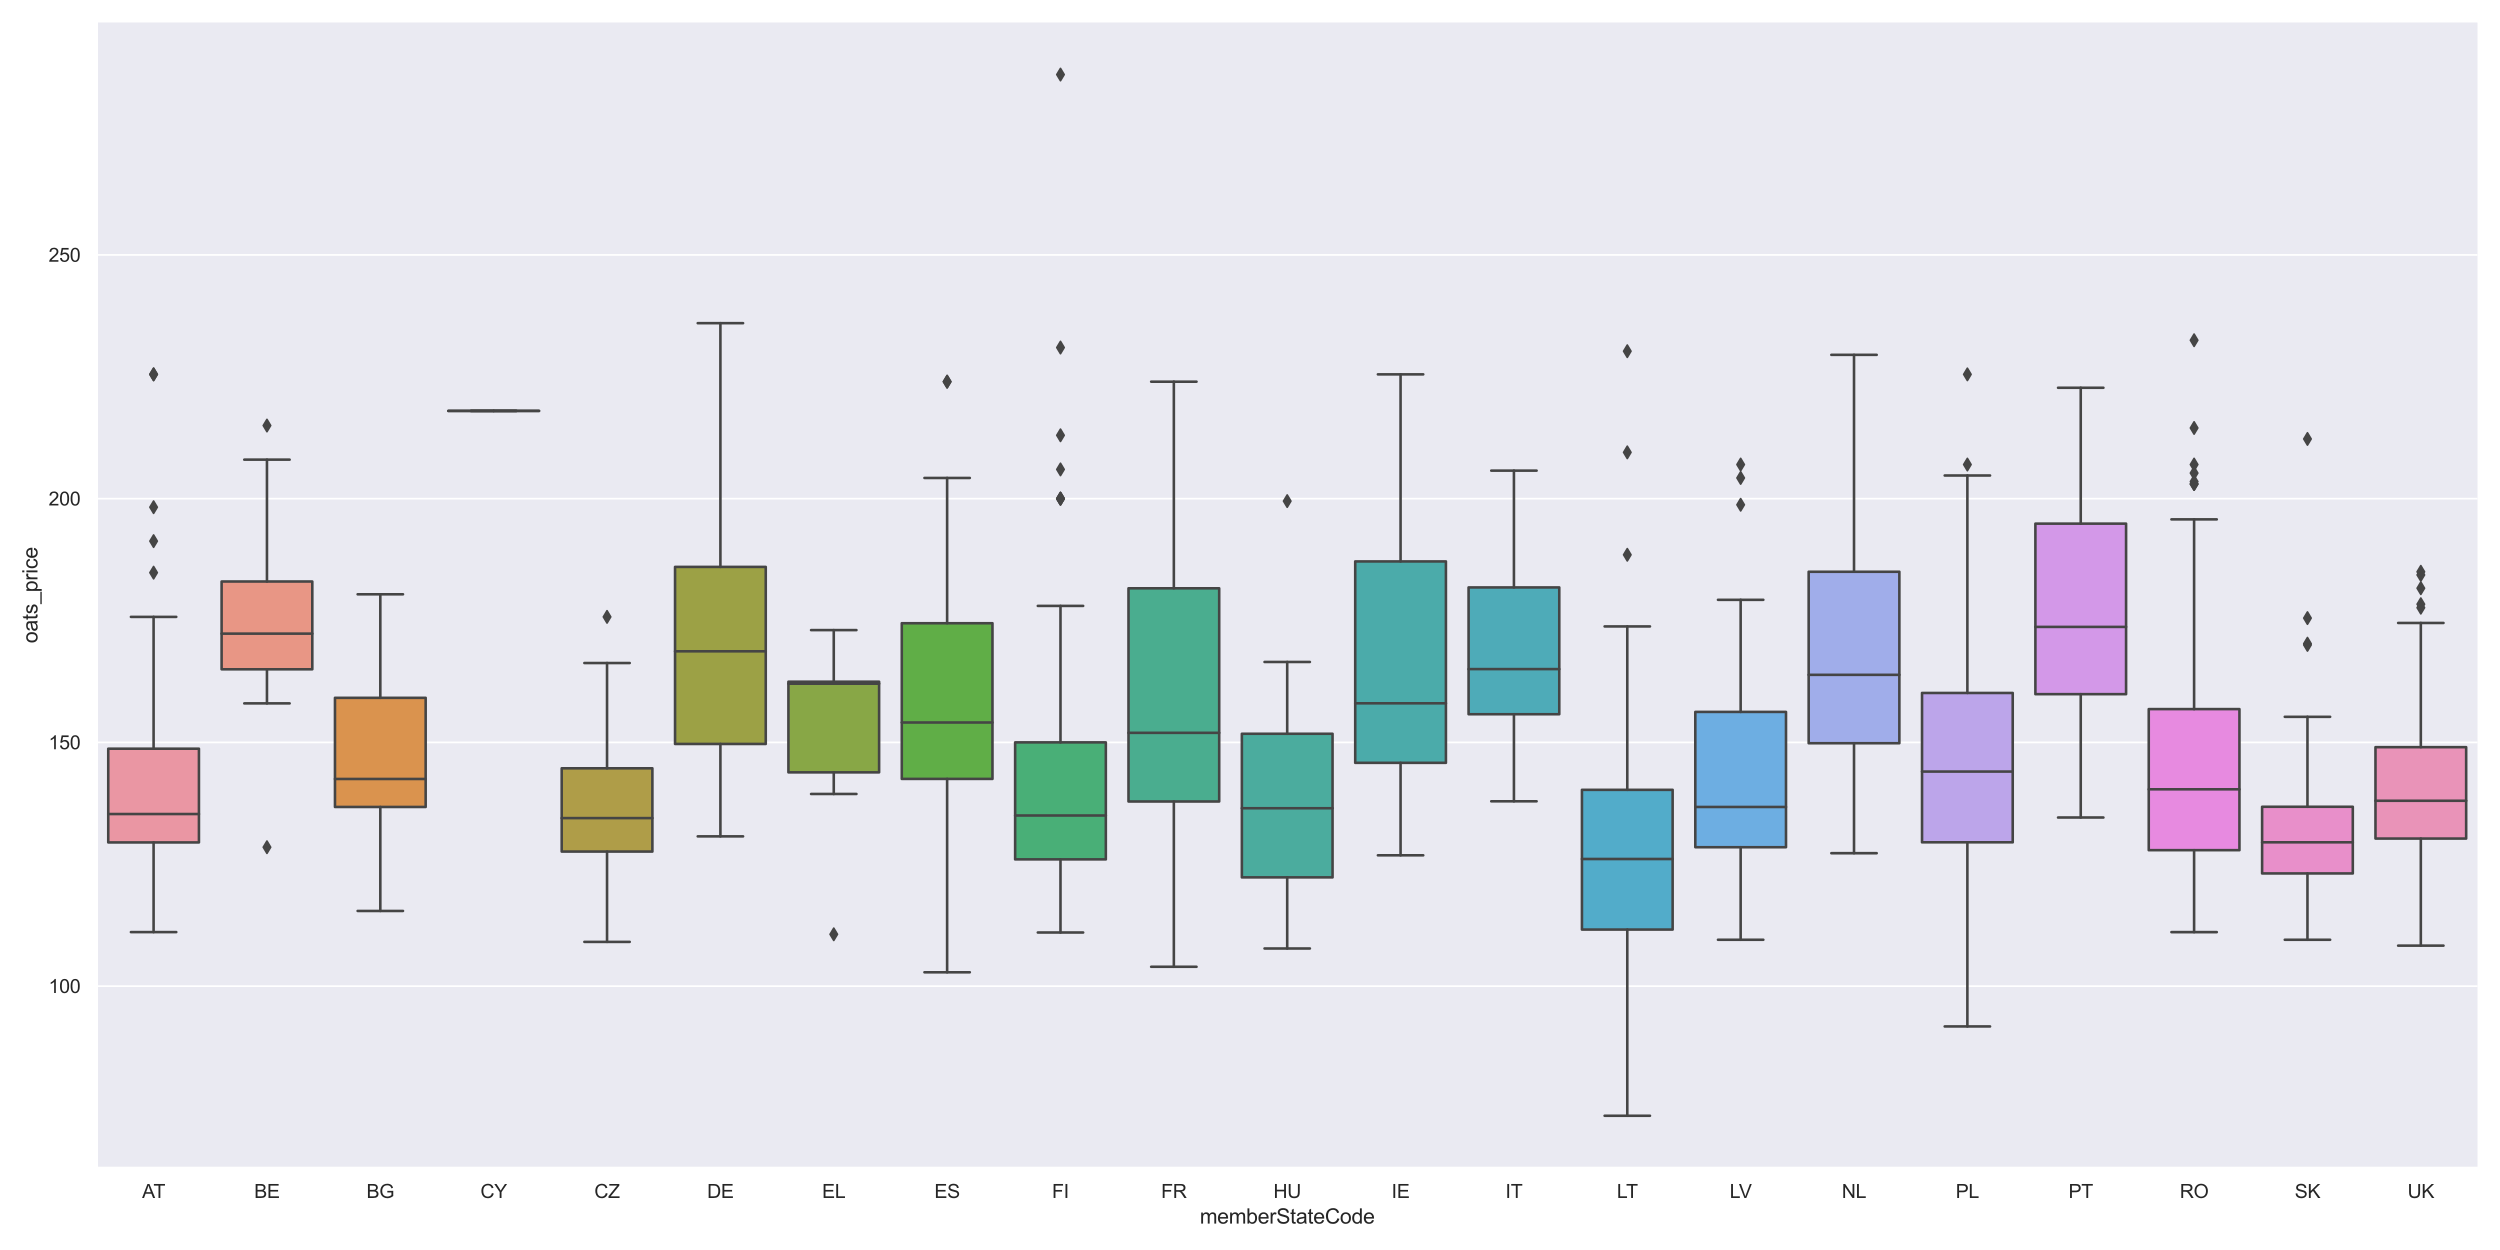 <?xml version="1.0" encoding="utf-8" standalone="no"?>
<!DOCTYPE svg PUBLIC "-//W3C//DTD SVG 1.1//EN"
  "http://www.w3.org/Graphics/SVG/1.1/DTD/svg11.dtd">
<svg xmlns:xlink="http://www.w3.org/1999/xlink" width="1440pt" height="720pt" viewBox="0 0 1440 720" xmlns="http://www.w3.org/2000/svg" version="1.1">
 <defs>
  <style type="text/css">*{stroke-linejoin: round; stroke-linecap: butt}</style>
 </defs>
 <g id="figure_1">
  <g id="patch_1">
   <path d="M 0 720 
L 1440 720 
L 1440 0 
L 0 0 
z
" style="fill: #ffffff"/>
  </g>
  <g id="axes_1">
   <g id="patch_2">
    <path d="M 55.822 672.66 
L 1427.04 672.66 
L 1427.04 12.96 
L 55.822 12.96 
z
" style="fill: #eaeaf2"/>
   </g>
   <g id="matplotlib.axis_1">
    <g id="xtick_1">
     <g id="text_1">
      <!-- AT -->
      <g style="fill: #262626" transform="translate(81.848 690.034) scale(0.11 -0.11)">
       <defs>
        <path id="ArialMT-41" d="M -9 0 
L 1750 4581 
L 2403 4581 
L 4278 0 
L 3588 0 
L 3053 1388 
L 1138 1388 
L 634 0 
L -9 0 
z
M 1313 1881 
L 2866 1881 
L 2388 3150 
Q 2169 3728 2063 4100 
Q 1975 3659 1816 3225 
L 1313 1881 
z
" transform="scale(0.016)"/>
        <path id="ArialMT-54" d="M 1659 0 
L 1659 4041 
L 150 4041 
L 150 4581 
L 3781 4581 
L 3781 4041 
L 2266 4041 
L 2266 0 
L 1659 0 
z
" transform="scale(0.016)"/>
       </defs>
       <use xlink:href="#ArialMT-41"/>
       <use xlink:href="#ArialMT-54" x="59.324"/>
      </g>
     </g>
    </g>
    <g id="xtick_2">
     <g id="text_2">
      <!-- BE -->
      <g style="fill: #262626" transform="translate(146.429 690.034) scale(0.11 -0.11)">
       <defs>
        <path id="ArialMT-42" d="M 469 0 
L 469 4581 
L 2188 4581 
Q 2713 4581 3030 4442 
Q 3347 4303 3526 4014 
Q 3706 3725 3706 3409 
Q 3706 3116 3547 2856 
Q 3388 2597 3066 2438 
Q 3481 2316 3704 2022 
Q 3928 1728 3928 1328 
Q 3928 1006 3792 729 
Q 3656 453 3456 303 
Q 3256 153 2954 76 
Q 2653 0 2216 0 
L 469 0 
z
M 1075 2656 
L 2066 2656 
Q 2469 2656 2644 2709 
Q 2875 2778 2992 2937 
Q 3109 3097 3109 3338 
Q 3109 3566 3000 3739 
Q 2891 3913 2687 3977 
Q 2484 4041 1991 4041 
L 1075 4041 
L 1075 2656 
z
M 1075 541 
L 2216 541 
Q 2509 541 2628 563 
Q 2838 600 2978 687 
Q 3119 775 3209 942 
Q 3300 1109 3300 1328 
Q 3300 1584 3169 1773 
Q 3038 1963 2805 2039 
Q 2572 2116 2134 2116 
L 1075 2116 
L 1075 541 
z
" transform="scale(0.016)"/>
        <path id="ArialMT-45" d="M 506 0 
L 506 4581 
L 3819 4581 
L 3819 4041 
L 1113 4041 
L 1113 2638 
L 3647 2638 
L 3647 2100 
L 1113 2100 
L 1113 541 
L 3925 541 
L 3925 0 
L 506 0 
z
" transform="scale(0.016)"/>
       </defs>
       <use xlink:href="#ArialMT-42"/>
       <use xlink:href="#ArialMT-45" x="66.699"/>
      </g>
     </g>
    </g>
    <g id="xtick_3">
     <g id="text_3">
      <!-- BG -->
      <g style="fill: #262626" transform="translate(211.116 690.034) scale(0.11 -0.11)">
       <defs>
        <path id="ArialMT-47" d="M 2638 1797 
L 2638 2334 
L 4578 2338 
L 4578 638 
Q 4131 281 3656 101 
Q 3181 -78 2681 -78 
Q 2006 -78 1454 211 
Q 903 500 622 1047 
Q 341 1594 341 2269 
Q 341 2938 620 3517 
Q 900 4097 1425 4378 
Q 1950 4659 2634 4659 
Q 3131 4659 3532 4498 
Q 3934 4338 4162 4050 
Q 4391 3763 4509 3300 
L 3963 3150 
Q 3859 3500 3706 3700 
Q 3553 3900 3268 4020 
Q 2984 4141 2638 4141 
Q 2222 4141 1919 4014 
Q 1616 3888 1430 3681 
Q 1244 3475 1141 3228 
Q 966 2803 966 2306 
Q 966 1694 1177 1281 
Q 1388 869 1791 669 
Q 2194 469 2647 469 
Q 3041 469 3416 620 
Q 3791 772 3984 944 
L 3984 1797 
L 2638 1797 
z
" transform="scale(0.016)"/>
       </defs>
       <use xlink:href="#ArialMT-42"/>
       <use xlink:href="#ArialMT-47" x="66.699"/>
      </g>
     </g>
    </g>
    <g id="xtick_4">
     <g id="text_4">
      <!-- CY -->
      <g style="fill: #262626" transform="translate(276.718 690.034) scale(0.11 -0.11)">
       <defs>
        <path id="ArialMT-43" d="M 3763 1606 
L 4369 1453 
Q 4178 706 3683 314 
Q 3188 -78 2472 -78 
Q 1731 -78 1267 223 
Q 803 525 561 1097 
Q 319 1669 319 2325 
Q 319 3041 592 3573 
Q 866 4106 1370 4382 
Q 1875 4659 2481 4659 
Q 3169 4659 3637 4309 
Q 4106 3959 4291 3325 
L 3694 3184 
Q 3534 3684 3231 3912 
Q 2928 4141 2469 4141 
Q 1941 4141 1586 3887 
Q 1231 3634 1087 3207 
Q 944 2781 944 2328 
Q 944 1744 1114 1308 
Q 1284 872 1643 656 
Q 2003 441 2422 441 
Q 2931 441 3284 734 
Q 3638 1028 3763 1606 
z
" transform="scale(0.016)"/>
        <path id="ArialMT-59" d="M 1784 0 
L 1784 1941 
L 19 4581 
L 756 4581 
L 1659 3200 
Q 1909 2813 2125 2425 
Q 2331 2784 2625 3234 
L 3513 4581 
L 4219 4581 
L 2391 1941 
L 2391 0 
L 1784 0 
z
" transform="scale(0.016)"/>
       </defs>
       <use xlink:href="#ArialMT-43"/>
       <use xlink:href="#ArialMT-59" x="72.217"/>
      </g>
     </g>
    </g>
    <g id="xtick_5">
     <g id="text_5">
      <!-- CZ -->
      <g style="fill: #262626" transform="translate(342.323 690.034) scale(0.11 -0.11)">
       <defs>
        <path id="ArialMT-5a" d="M 128 0 
L 128 563 
L 2475 3497 
Q 2725 3809 2950 4041 
L 394 4041 
L 394 4581 
L 3675 4581 
L 3675 4041 
L 1103 863 
L 825 541 
L 3750 541 
L 3750 0 
L 128 0 
z
" transform="scale(0.016)"/>
       </defs>
       <use xlink:href="#ArialMT-43"/>
       <use xlink:href="#ArialMT-5a" x="72.217"/>
      </g>
     </g>
    </g>
    <g id="xtick_6">
     <g id="text_6">
      <!-- DE -->
      <g style="fill: #262626" transform="translate(407.31 690.034) scale(0.11 -0.11)">
       <defs>
        <path id="ArialMT-44" d="M 494 0 
L 494 4581 
L 2072 4581 
Q 2606 4581 2888 4516 
Q 3281 4425 3559 4188 
Q 3922 3881 4101 3404 
Q 4281 2928 4281 2316 
Q 4281 1794 4159 1391 
Q 4038 988 3847 723 
Q 3656 459 3429 307 
Q 3203 156 2883 78 
Q 2563 0 2147 0 
L 494 0 
z
M 1100 541 
L 2078 541 
Q 2531 541 2789 625 
Q 3047 709 3200 863 
Q 3416 1078 3536 1442 
Q 3656 1806 3656 2325 
Q 3656 3044 3420 3430 
Q 3184 3816 2847 3947 
Q 2603 4041 2063 4041 
L 1100 4041 
L 1100 541 
z
" transform="scale(0.016)"/>
       </defs>
       <use xlink:href="#ArialMT-44"/>
       <use xlink:href="#ArialMT-45" x="72.217"/>
      </g>
     </g>
    </g>
    <g id="xtick_7">
     <g id="text_7">
      <!-- EL -->
      <g style="fill: #262626" transform="translate(473.52 690.034) scale(0.11 -0.11)">
       <defs>
        <path id="ArialMT-4c" d="M 469 0 
L 469 4581 
L 1075 4581 
L 1075 541 
L 3331 541 
L 3331 0 
L 469 0 
z
" transform="scale(0.016)"/>
       </defs>
       <use xlink:href="#ArialMT-45"/>
       <use xlink:href="#ArialMT-4c" x="66.699"/>
      </g>
     </g>
    </g>
    <g id="xtick_8">
     <g id="text_8">
      <!-- ES -->
      <g style="fill: #262626" transform="translate(538.206 690.034) scale(0.11 -0.11)">
       <defs>
        <path id="ArialMT-53" d="M 288 1472 
L 859 1522 
Q 900 1178 1048 958 
Q 1197 738 1509 602 
Q 1822 466 2213 466 
Q 2559 466 2825 569 
Q 3091 672 3220 851 
Q 3350 1031 3350 1244 
Q 3350 1459 3225 1620 
Q 3100 1781 2813 1891 
Q 2628 1963 1997 2114 
Q 1366 2266 1113 2400 
Q 784 2572 623 2826 
Q 463 3081 463 3397 
Q 463 3744 659 4045 
Q 856 4347 1234 4503 
Q 1613 4659 2075 4659 
Q 2584 4659 2973 4495 
Q 3363 4331 3572 4012 
Q 3781 3694 3797 3291 
L 3216 3247 
Q 3169 3681 2898 3903 
Q 2628 4125 2100 4125 
Q 1550 4125 1298 3923 
Q 1047 3722 1047 3438 
Q 1047 3191 1225 3031 
Q 1400 2872 2139 2705 
Q 2878 2538 3153 2413 
Q 3553 2228 3743 1945 
Q 3934 1663 3934 1294 
Q 3934 928 3725 604 
Q 3516 281 3123 101 
Q 2731 -78 2241 -78 
Q 1619 -78 1198 103 
Q 778 284 539 648 
Q 300 1013 288 1472 
z
" transform="scale(0.016)"/>
       </defs>
       <use xlink:href="#ArialMT-45"/>
       <use xlink:href="#ArialMT-53" x="66.699"/>
      </g>
     </g>
    </g>
    <g id="xtick_9">
     <g id="text_9">
      <!-- FI -->
      <g style="fill: #262626" transform="translate(605.952 690.034) scale(0.11 -0.11)">
       <defs>
        <path id="ArialMT-46" d="M 525 0 
L 525 4581 
L 3616 4581 
L 3616 4041 
L 1131 4041 
L 1131 2622 
L 3281 2622 
L 3281 2081 
L 1131 2081 
L 1131 0 
L 525 0 
z
" transform="scale(0.016)"/>
        <path id="ArialMT-49" d="M 597 0 
L 597 4581 
L 1203 4581 
L 1203 0 
L 597 0 
z
" transform="scale(0.016)"/>
       </defs>
       <use xlink:href="#ArialMT-46"/>
       <use xlink:href="#ArialMT-49" x="61.084"/>
      </g>
     </g>
    </g>
    <g id="xtick_10">
     <g id="text_10">
      <!-- FR -->
      <g style="fill: #262626" transform="translate(668.804 690.034) scale(0.11 -0.11)">
       <defs>
        <path id="ArialMT-52" d="M 503 0 
L 503 4581 
L 2534 4581 
Q 3147 4581 3465 4457 
Q 3784 4334 3975 4021 
Q 4166 3709 4166 3331 
Q 4166 2844 3850 2509 
Q 3534 2175 2875 2084 
Q 3116 1969 3241 1856 
Q 3506 1613 3744 1247 
L 4541 0 
L 3778 0 
L 3172 953 
Q 2906 1366 2734 1584 
Q 2563 1803 2427 1890 
Q 2291 1978 2150 2013 
Q 2047 2034 1813 2034 
L 1109 2034 
L 1109 0 
L 503 0 
z
M 1109 2559 
L 2413 2559 
Q 2828 2559 3062 2645 
Q 3297 2731 3419 2920 
Q 3541 3109 3541 3331 
Q 3541 3656 3305 3865 
Q 3069 4075 2559 4075 
L 1109 4075 
L 1109 2559 
z
" transform="scale(0.016)"/>
       </defs>
       <use xlink:href="#ArialMT-46"/>
       <use xlink:href="#ArialMT-52" x="61.084"/>
      </g>
     </g>
    </g>
    <g id="xtick_11">
     <g id="text_11">
      <!-- HU -->
      <g style="fill: #262626" transform="translate(733.487 690.034) scale(0.11 -0.11)">
       <defs>
        <path id="ArialMT-48" d="M 513 0 
L 513 4581 
L 1119 4581 
L 1119 2700 
L 3500 2700 
L 3500 4581 
L 4106 4581 
L 4106 0 
L 3500 0 
L 3500 2159 
L 1119 2159 
L 1119 0 
L 513 0 
z
" transform="scale(0.016)"/>
        <path id="ArialMT-55" d="M 3500 4581 
L 4106 4581 
L 4106 1934 
Q 4106 1244 3950 837 
Q 3794 431 3386 176 
Q 2978 -78 2316 -78 
Q 1672 -78 1262 144 
Q 853 366 678 786 
Q 503 1206 503 1934 
L 503 4581 
L 1109 4581 
L 1109 1938 
Q 1109 1341 1220 1058 
Q 1331 775 1601 622 
Q 1872 469 2263 469 
Q 2931 469 3215 772 
Q 3500 1075 3500 1938 
L 3500 4581 
z
" transform="scale(0.016)"/>
       </defs>
       <use xlink:href="#ArialMT-48"/>
       <use xlink:href="#ArialMT-55" x="72.217"/>
      </g>
     </g>
    </g>
    <g id="xtick_12">
     <g id="text_12">
      <!-- IE -->
      <g style="fill: #262626" transform="translate(801.531 690.034) scale(0.11 -0.11)">
       <use xlink:href="#ArialMT-49"/>
       <use xlink:href="#ArialMT-45" x="27.783"/>
      </g>
     </g>
    </g>
    <g id="xtick_13">
     <g id="text_13">
      <!-- IT -->
      <g style="fill: #262626" transform="translate(867.136 690.034) scale(0.11 -0.11)">
       <use xlink:href="#ArialMT-49"/>
       <use xlink:href="#ArialMT-54" x="27.783"/>
      </g>
     </g>
    </g>
    <g id="xtick_14">
     <g id="text_14">
      <!-- LT -->
      <g style="fill: #262626" transform="translate(931.307 690.034) scale(0.11 -0.11)">
       <use xlink:href="#ArialMT-4c"/>
       <use xlink:href="#ArialMT-54" x="48.24"/>
      </g>
     </g>
    </g>
    <g id="xtick_15">
     <g id="text_15">
      <!-- LV -->
      <g style="fill: #262626" transform="translate(996.294 690.034) scale(0.11 -0.11)">
       <defs>
        <path id="ArialMT-56" d="M 1803 0 
L 28 4581 
L 684 4581 
L 1875 1253 
Q 2019 853 2116 503 
Q 2222 878 2363 1253 
L 3600 4581 
L 4219 4581 
L 2425 0 
L 1803 0 
z
" transform="scale(0.016)"/>
       </defs>
       <use xlink:href="#ArialMT-4c"/>
       <use xlink:href="#ArialMT-56" x="48.24"/>
      </g>
     </g>
    </g>
    <g id="xtick_16">
     <g id="text_16">
      <!-- NL -->
      <g style="fill: #262626" transform="translate(1060.881 690.034) scale(0.11 -0.11)">
       <defs>
        <path id="ArialMT-4e" d="M 488 0 
L 488 4581 
L 1109 4581 
L 3516 984 
L 3516 4581 
L 4097 4581 
L 4097 0 
L 3475 0 
L 1069 3600 
L 1069 0 
L 488 0 
z
" transform="scale(0.016)"/>
       </defs>
       <use xlink:href="#ArialMT-4e"/>
       <use xlink:href="#ArialMT-4c" x="72.217"/>
      </g>
     </g>
    </g>
    <g id="xtick_17">
     <g id="text_17">
      <!-- PL -->
      <g style="fill: #262626" transform="translate(1126.48 690.034) scale(0.11 -0.11)">
       <defs>
        <path id="ArialMT-50" d="M 494 0 
L 494 4581 
L 2222 4581 
Q 2678 4581 2919 4538 
Q 3256 4481 3484 4323 
Q 3713 4166 3852 3881 
Q 3991 3597 3991 3256 
Q 3991 2672 3619 2267 
Q 3247 1863 2275 1863 
L 1100 1863 
L 1100 0 
L 494 0 
z
M 1100 2403 
L 2284 2403 
Q 2872 2403 3119 2622 
Q 3366 2841 3366 3238 
Q 3366 3525 3220 3729 
Q 3075 3934 2838 4000 
Q 2684 4041 2272 4041 
L 1100 4041 
L 1100 2403 
z
" transform="scale(0.016)"/>
       </defs>
       <use xlink:href="#ArialMT-50"/>
       <use xlink:href="#ArialMT-4c" x="66.699"/>
      </g>
     </g>
    </g>
    <g id="xtick_18">
     <g id="text_18">
      <!-- PT -->
      <g style="fill: #262626" transform="translate(1191.476 690.034) scale(0.11 -0.11)">
       <use xlink:href="#ArialMT-50"/>
       <use xlink:href="#ArialMT-54" x="66.699"/>
      </g>
     </g>
    </g>
    <g id="xtick_19">
     <g id="text_19">
      <!-- RO -->
      <g style="fill: #262626" transform="translate(1255.55 690.034) scale(0.11 -0.11)">
       <defs>
        <path id="ArialMT-4f" d="M 309 2231 
Q 309 3372 921 4017 
Q 1534 4663 2503 4663 
Q 3138 4663 3647 4359 
Q 4156 4056 4423 3514 
Q 4691 2972 4691 2284 
Q 4691 1588 4409 1038 
Q 4128 488 3612 205 
Q 3097 -78 2500 -78 
Q 1853 -78 1343 234 
Q 834 547 571 1087 
Q 309 1628 309 2231 
z
M 934 2222 
Q 934 1394 1379 917 
Q 1825 441 2497 441 
Q 3181 441 3623 922 
Q 4066 1403 4066 2288 
Q 4066 2847 3877 3264 
Q 3688 3681 3323 3911 
Q 2959 4141 2506 4141 
Q 1863 4141 1398 3698 
Q 934 3256 934 2222 
z
" transform="scale(0.016)"/>
       </defs>
       <use xlink:href="#ArialMT-52"/>
       <use xlink:href="#ArialMT-4f" x="72.217"/>
      </g>
     </g>
    </g>
    <g id="xtick_20">
     <g id="text_20">
      <!-- SK -->
      <g style="fill: #262626" transform="translate(1321.759 690.034) scale(0.11 -0.11)">
       <defs>
        <path id="ArialMT-4b" d="M 469 0 
L 469 4581 
L 1075 4581 
L 1075 2309 
L 3350 4581 
L 4172 4581 
L 2250 2725 
L 4256 0 
L 3456 0 
L 1825 2319 
L 1075 1588 
L 1075 0 
L 469 0 
z
" transform="scale(0.016)"/>
       </defs>
       <use xlink:href="#ArialMT-53"/>
       <use xlink:href="#ArialMT-4b" x="66.699"/>
      </g>
     </g>
    </g>
    <g id="xtick_21">
     <g id="text_21">
      <!-- UK -->
      <g style="fill: #262626" transform="translate(1386.751 690.034) scale(0.11 -0.11)">
       <use xlink:href="#ArialMT-55"/>
       <use xlink:href="#ArialMT-4b" x="72.217"/>
      </g>
     </g>
    </g>
    <g id="text_22">
     <!-- memberStateCode -->
     <g style="fill: #262626" transform="translate(691.076 704.809) scale(0.12 -0.12)">
      <defs>
       <path id="ArialMT-6d" d="M 422 0 
L 422 3319 
L 925 3319 
L 925 2853 
Q 1081 3097 1340 3245 
Q 1600 3394 1931 3394 
Q 2300 3394 2536 3241 
Q 2772 3088 2869 2813 
Q 3263 3394 3894 3394 
Q 4388 3394 4653 3120 
Q 4919 2847 4919 2278 
L 4919 0 
L 4359 0 
L 4359 2091 
Q 4359 2428 4304 2576 
Q 4250 2725 4106 2815 
Q 3963 2906 3769 2906 
Q 3419 2906 3187 2673 
Q 2956 2441 2956 1928 
L 2956 0 
L 2394 0 
L 2394 2156 
Q 2394 2531 2256 2718 
Q 2119 2906 1806 2906 
Q 1569 2906 1367 2781 
Q 1166 2656 1075 2415 
Q 984 2175 984 1722 
L 984 0 
L 422 0 
z
" transform="scale(0.016)"/>
       <path id="ArialMT-65" d="M 2694 1069 
L 3275 997 
Q 3138 488 2766 206 
Q 2394 -75 1816 -75 
Q 1088 -75 661 373 
Q 234 822 234 1631 
Q 234 2469 665 2931 
Q 1097 3394 1784 3394 
Q 2450 3394 2872 2941 
Q 3294 2488 3294 1666 
Q 3294 1616 3291 1516 
L 816 1516 
Q 847 969 1125 678 
Q 1403 388 1819 388 
Q 2128 388 2347 550 
Q 2566 713 2694 1069 
z
M 847 1978 
L 2700 1978 
Q 2663 2397 2488 2606 
Q 2219 2931 1791 2931 
Q 1403 2931 1139 2672 
Q 875 2413 847 1978 
z
" transform="scale(0.016)"/>
       <path id="ArialMT-62" d="M 941 0 
L 419 0 
L 419 4581 
L 981 4581 
L 981 2947 
Q 1338 3394 1891 3394 
Q 2197 3394 2470 3270 
Q 2744 3147 2920 2923 
Q 3097 2700 3197 2384 
Q 3297 2069 3297 1709 
Q 3297 856 2875 390 
Q 2453 -75 1863 -75 
Q 1275 -75 941 416 
L 941 0 
z
M 934 1684 
Q 934 1088 1097 822 
Q 1363 388 1816 388 
Q 2184 388 2453 708 
Q 2722 1028 2722 1663 
Q 2722 2313 2464 2622 
Q 2206 2931 1841 2931 
Q 1472 2931 1203 2611 
Q 934 2291 934 1684 
z
" transform="scale(0.016)"/>
       <path id="ArialMT-72" d="M 416 0 
L 416 3319 
L 922 3319 
L 922 2816 
Q 1116 3169 1280 3281 
Q 1444 3394 1641 3394 
Q 1925 3394 2219 3213 
L 2025 2691 
Q 1819 2813 1613 2813 
Q 1428 2813 1281 2702 
Q 1134 2591 1072 2394 
Q 978 2094 978 1738 
L 978 0 
L 416 0 
z
" transform="scale(0.016)"/>
       <path id="ArialMT-74" d="M 1650 503 
L 1731 6 
Q 1494 -44 1306 -44 
Q 1000 -44 831 53 
Q 663 150 594 308 
Q 525 466 525 972 
L 525 2881 
L 113 2881 
L 113 3319 
L 525 3319 
L 525 4141 
L 1084 4478 
L 1084 3319 
L 1650 3319 
L 1650 2881 
L 1084 2881 
L 1084 941 
Q 1084 700 1114 631 
Q 1144 563 1211 522 
Q 1278 481 1403 481 
Q 1497 481 1650 503 
z
" transform="scale(0.016)"/>
       <path id="ArialMT-61" d="M 2588 409 
Q 2275 144 1986 34 
Q 1697 -75 1366 -75 
Q 819 -75 525 192 
Q 231 459 231 875 
Q 231 1119 342 1320 
Q 453 1522 633 1644 
Q 813 1766 1038 1828 
Q 1203 1872 1538 1913 
Q 2219 1994 2541 2106 
Q 2544 2222 2544 2253 
Q 2544 2597 2384 2738 
Q 2169 2928 1744 2928 
Q 1347 2928 1158 2789 
Q 969 2650 878 2297 
L 328 2372 
Q 403 2725 575 2942 
Q 747 3159 1072 3276 
Q 1397 3394 1825 3394 
Q 2250 3394 2515 3294 
Q 2781 3194 2906 3042 
Q 3031 2891 3081 2659 
Q 3109 2516 3109 2141 
L 3109 1391 
Q 3109 606 3145 398 
Q 3181 191 3288 0 
L 2700 0 
Q 2613 175 2588 409 
z
M 2541 1666 
Q 2234 1541 1622 1453 
Q 1275 1403 1131 1340 
Q 988 1278 909 1158 
Q 831 1038 831 891 
Q 831 666 1001 516 
Q 1172 366 1500 366 
Q 1825 366 2078 508 
Q 2331 650 2450 897 
Q 2541 1088 2541 1459 
L 2541 1666 
z
" transform="scale(0.016)"/>
       <path id="ArialMT-6f" d="M 213 1659 
Q 213 2581 725 3025 
Q 1153 3394 1769 3394 
Q 2453 3394 2887 2945 
Q 3322 2497 3322 1706 
Q 3322 1066 3130 698 
Q 2938 331 2570 128 
Q 2203 -75 1769 -75 
Q 1072 -75 642 372 
Q 213 819 213 1659 
z
M 791 1659 
Q 791 1022 1069 705 
Q 1347 388 1769 388 
Q 2188 388 2466 706 
Q 2744 1025 2744 1678 
Q 2744 2294 2464 2611 
Q 2184 2928 1769 2928 
Q 1347 2928 1069 2612 
Q 791 2297 791 1659 
z
" transform="scale(0.016)"/>
       <path id="ArialMT-64" d="M 2575 0 
L 2575 419 
Q 2259 -75 1647 -75 
Q 1250 -75 917 144 
Q 584 363 401 755 
Q 219 1147 219 1656 
Q 219 2153 384 2558 
Q 550 2963 881 3178 
Q 1213 3394 1622 3394 
Q 1922 3394 2156 3267 
Q 2391 3141 2538 2938 
L 2538 4581 
L 3097 4581 
L 3097 0 
L 2575 0 
z
M 797 1656 
Q 797 1019 1065 703 
Q 1334 388 1700 388 
Q 2069 388 2326 689 
Q 2584 991 2584 1609 
Q 2584 2291 2321 2609 
Q 2059 2928 1675 2928 
Q 1300 2928 1048 2622 
Q 797 2316 797 1656 
z
" transform="scale(0.016)"/>
      </defs>
      <use xlink:href="#ArialMT-6d"/>
      <use xlink:href="#ArialMT-65" x="83.301"/>
      <use xlink:href="#ArialMT-6d" x="138.916"/>
      <use xlink:href="#ArialMT-62" x="222.217"/>
      <use xlink:href="#ArialMT-65" x="277.832"/>
      <use xlink:href="#ArialMT-72" x="333.447"/>
      <use xlink:href="#ArialMT-53" x="366.748"/>
      <use xlink:href="#ArialMT-74" x="433.447"/>
      <use xlink:href="#ArialMT-61" x="461.23"/>
      <use xlink:href="#ArialMT-74" x="516.846"/>
      <use xlink:href="#ArialMT-65" x="544.629"/>
      <use xlink:href="#ArialMT-43" x="600.244"/>
      <use xlink:href="#ArialMT-6f" x="672.461"/>
      <use xlink:href="#ArialMT-64" x="728.076"/>
      <use xlink:href="#ArialMT-65" x="783.691"/>
     </g>
    </g>
   </g>
   <g id="matplotlib.axis_2">
    <g id="ytick_1">
     <g id="line2d_1">
      <path d="M 55.822 568.013 
L 1427.04 568.013 
" clip-path="url(#pde6ba91c9e)" style="fill: none; stroke: #ffffff; stroke-linecap: round"/>
     </g>
     <g id="text_23">
      <!-- 100 -->
      <g style="fill: #262626" transform="translate(27.971 571.95) scale(0.11 -0.11)">
       <defs>
        <path id="ArialMT-31" d="M 2384 0 
L 1822 0 
L 1822 3584 
Q 1619 3391 1289 3197 
Q 959 3003 697 2906 
L 697 3450 
Q 1169 3672 1522 3987 
Q 1875 4303 2022 4600 
L 2384 4600 
L 2384 0 
z
" transform="scale(0.016)"/>
        <path id="ArialMT-30" d="M 266 2259 
Q 266 3072 433 3567 
Q 600 4063 929 4331 
Q 1259 4600 1759 4600 
Q 2128 4600 2406 4451 
Q 2684 4303 2865 4023 
Q 3047 3744 3150 3342 
Q 3253 2941 3253 2259 
Q 3253 1453 3087 958 
Q 2922 463 2592 192 
Q 2263 -78 1759 -78 
Q 1097 -78 719 397 
Q 266 969 266 2259 
z
M 844 2259 
Q 844 1131 1108 757 
Q 1372 384 1759 384 
Q 2147 384 2411 759 
Q 2675 1134 2675 2259 
Q 2675 3391 2411 3762 
Q 2147 4134 1753 4134 
Q 1366 4134 1134 3806 
Q 844 3388 844 2259 
z
" transform="scale(0.016)"/>
       </defs>
       <use xlink:href="#ArialMT-31"/>
       <use xlink:href="#ArialMT-30" x="55.615"/>
       <use xlink:href="#ArialMT-30" x="111.23"/>
      </g>
     </g>
    </g>
    <g id="ytick_2">
     <g id="line2d_2">
      <path d="M 55.822 427.621 
L 1427.04 427.621 
" clip-path="url(#pde6ba91c9e)" style="fill: none; stroke: #ffffff; stroke-linecap: round"/>
     </g>
     <g id="text_24">
      <!-- 150 -->
      <g style="fill: #262626" transform="translate(27.971 431.558) scale(0.11 -0.11)">
       <defs>
        <path id="ArialMT-35" d="M 266 1200 
L 856 1250 
Q 922 819 1161 601 
Q 1400 384 1738 384 
Q 2144 384 2425 690 
Q 2706 997 2706 1503 
Q 2706 1984 2436 2262 
Q 2166 2541 1728 2541 
Q 1456 2541 1237 2417 
Q 1019 2294 894 2097 
L 366 2166 
L 809 4519 
L 3088 4519 
L 3088 3981 
L 1259 3981 
L 1013 2750 
Q 1425 3038 1878 3038 
Q 2478 3038 2890 2622 
Q 3303 2206 3303 1553 
Q 3303 931 2941 478 
Q 2500 -78 1738 -78 
Q 1113 -78 717 272 
Q 322 622 266 1200 
z
" transform="scale(0.016)"/>
       </defs>
       <use xlink:href="#ArialMT-31"/>
       <use xlink:href="#ArialMT-35" x="55.615"/>
       <use xlink:href="#ArialMT-30" x="111.23"/>
      </g>
     </g>
    </g>
    <g id="ytick_3">
     <g id="line2d_3">
      <path d="M 55.822 287.229 
L 1427.04 287.229 
" clip-path="url(#pde6ba91c9e)" style="fill: none; stroke: #ffffff; stroke-linecap: round"/>
     </g>
     <g id="text_25">
      <!-- 200 -->
      <g style="fill: #262626" transform="translate(27.971 291.166) scale(0.11 -0.11)">
       <defs>
        <path id="ArialMT-32" d="M 3222 541 
L 3222 0 
L 194 0 
Q 188 203 259 391 
Q 375 700 629 1000 
Q 884 1300 1366 1694 
Q 2113 2306 2375 2664 
Q 2638 3022 2638 3341 
Q 2638 3675 2398 3904 
Q 2159 4134 1775 4134 
Q 1369 4134 1125 3890 
Q 881 3647 878 3216 
L 300 3275 
Q 359 3922 746 4261 
Q 1134 4600 1788 4600 
Q 2447 4600 2831 4234 
Q 3216 3869 3216 3328 
Q 3216 3053 3103 2787 
Q 2991 2522 2730 2228 
Q 2469 1934 1863 1422 
Q 1356 997 1212 845 
Q 1069 694 975 541 
L 3222 541 
z
" transform="scale(0.016)"/>
       </defs>
       <use xlink:href="#ArialMT-32"/>
       <use xlink:href="#ArialMT-30" x="55.615"/>
       <use xlink:href="#ArialMT-30" x="111.23"/>
      </g>
     </g>
    </g>
    <g id="ytick_4">
     <g id="line2d_4">
      <path d="M 55.822 146.837 
L 1427.04 146.837 
" clip-path="url(#pde6ba91c9e)" style="fill: none; stroke: #ffffff; stroke-linecap: round"/>
     </g>
     <g id="text_26">
      <!-- 250 -->
      <g style="fill: #262626" transform="translate(27.971 150.773) scale(0.11 -0.11)">
       <use xlink:href="#ArialMT-32"/>
       <use xlink:href="#ArialMT-35" x="55.615"/>
       <use xlink:href="#ArialMT-30" x="111.23"/>
      </g>
     </g>
    </g>
    <g id="text_27">
     <!-- oats_price -->
     <g style="fill: #262626" transform="translate(21.586 370.491) rotate(-90) scale(0.12 -0.12)">
      <defs>
       <path id="ArialMT-73" d="M 197 991 
L 753 1078 
Q 800 744 1014 566 
Q 1228 388 1613 388 
Q 2000 388 2187 545 
Q 2375 703 2375 916 
Q 2375 1106 2209 1216 
Q 2094 1291 1634 1406 
Q 1016 1563 777 1677 
Q 538 1791 414 1992 
Q 291 2194 291 2438 
Q 291 2659 392 2848 
Q 494 3038 669 3163 
Q 800 3259 1026 3326 
Q 1253 3394 1513 3394 
Q 1903 3394 2198 3281 
Q 2494 3169 2634 2976 
Q 2775 2784 2828 2463 
L 2278 2388 
Q 2241 2644 2061 2787 
Q 1881 2931 1553 2931 
Q 1166 2931 1000 2803 
Q 834 2675 834 2503 
Q 834 2394 903 2306 
Q 972 2216 1119 2156 
Q 1203 2125 1616 2013 
Q 2213 1853 2448 1751 
Q 2684 1650 2818 1456 
Q 2953 1263 2953 975 
Q 2953 694 2789 445 
Q 2625 197 2315 61 
Q 2006 -75 1616 -75 
Q 969 -75 630 194 
Q 291 463 197 991 
z
" transform="scale(0.016)"/>
       <path id="ArialMT-5f" d="M -97 -1272 
L -97 -866 
L 3631 -866 
L 3631 -1272 
L -97 -1272 
z
" transform="scale(0.016)"/>
       <path id="ArialMT-70" d="M 422 -1272 
L 422 3319 
L 934 3319 
L 934 2888 
Q 1116 3141 1344 3267 
Q 1572 3394 1897 3394 
Q 2322 3394 2647 3175 
Q 2972 2956 3137 2557 
Q 3303 2159 3303 1684 
Q 3303 1175 3120 767 
Q 2938 359 2589 142 
Q 2241 -75 1856 -75 
Q 1575 -75 1351 44 
Q 1128 163 984 344 
L 984 -1272 
L 422 -1272 
z
M 931 1641 
Q 931 1000 1190 694 
Q 1450 388 1819 388 
Q 2194 388 2461 705 
Q 2728 1022 2728 1688 
Q 2728 2322 2467 2637 
Q 2206 2953 1844 2953 
Q 1484 2953 1207 2617 
Q 931 2281 931 1641 
z
" transform="scale(0.016)"/>
       <path id="ArialMT-69" d="M 425 3934 
L 425 4581 
L 988 4581 
L 988 3934 
L 425 3934 
z
M 425 0 
L 425 3319 
L 988 3319 
L 988 0 
L 425 0 
z
" transform="scale(0.016)"/>
       <path id="ArialMT-63" d="M 2588 1216 
L 3141 1144 
Q 3050 572 2676 248 
Q 2303 -75 1759 -75 
Q 1078 -75 664 370 
Q 250 816 250 1647 
Q 250 2184 428 2587 
Q 606 2991 970 3192 
Q 1334 3394 1763 3394 
Q 2303 3394 2647 3120 
Q 2991 2847 3088 2344 
L 2541 2259 
Q 2463 2594 2264 2762 
Q 2066 2931 1784 2931 
Q 1359 2931 1093 2626 
Q 828 2322 828 1663 
Q 828 994 1084 691 
Q 1341 388 1753 388 
Q 2084 388 2306 591 
Q 2528 794 2588 1216 
z
" transform="scale(0.016)"/>
      </defs>
      <use xlink:href="#ArialMT-6f"/>
      <use xlink:href="#ArialMT-61" x="55.615"/>
      <use xlink:href="#ArialMT-74" x="111.23"/>
      <use xlink:href="#ArialMT-73" x="139.014"/>
      <use xlink:href="#ArialMT-5f" x="189.014"/>
      <use xlink:href="#ArialMT-70" x="244.629"/>
      <use xlink:href="#ArialMT-72" x="300.244"/>
      <use xlink:href="#ArialMT-69" x="333.545"/>
      <use xlink:href="#ArialMT-63" x="355.762"/>
      <use xlink:href="#ArialMT-65" x="405.762"/>
     </g>
    </g>
   </g>
   <g id="patch_3">
    <path d="M 62.352 485.229 
L 114.589 485.229 
L 114.589 431.259 
L 62.352 431.259 
L 62.352 485.229 
z
" clip-path="url(#pde6ba91c9e)" style="fill: #ea96a3; stroke: #454545; stroke-width: 1.5; stroke-linejoin: miter"/>
   </g>
   <g id="patch_4">
    <path d="M 127.648 385.503 
L 179.885 385.503 
L 179.885 334.962 
L 127.648 334.962 
L 127.648 385.503 
z
" clip-path="url(#pde6ba91c9e)" style="fill: #e89685; stroke: #454545; stroke-width: 1.5; stroke-linejoin: miter"/>
   </g>
   <g id="patch_5">
    <path d="M 192.944 464.825 
L 245.181 464.825 
L 245.181 401.943 
L 192.944 401.943 
L 192.944 464.825 
z
" clip-path="url(#pde6ba91c9e)" style="fill: #da934e; stroke: #454545; stroke-width: 1.5; stroke-linejoin: miter"/>
   </g>
   <g id="patch_6">
    <path d="M 258.24 236.688 
L 310.477 236.688 
L 310.477 236.688 
L 258.24 236.688 
L 258.24 236.688 
z
" clip-path="url(#pde6ba91c9e)" style="fill: #c29a4b; stroke: #454545; stroke-width: 1.5; stroke-linejoin: miter"/>
   </g>
   <g id="patch_7">
    <path d="M 323.536 490.51 
L 375.773 490.51 
L 375.773 442.538 
L 323.536 442.538 
L 323.536 490.51 
z
" clip-path="url(#pde6ba91c9e)" style="fill: #af9d48; stroke: #454545; stroke-width: 1.5; stroke-linejoin: miter"/>
   </g>
   <g id="patch_8">
    <path d="M 388.832 428.523 
L 441.069 428.523 
L 441.069 326.539 
L 388.832 326.539 
L 388.832 428.523 
z
" clip-path="url(#pde6ba91c9e)" style="fill: #9ca145; stroke: #454545; stroke-width: 1.5; stroke-linejoin: miter"/>
   </g>
   <g id="patch_9">
    <path d="M 454.129 444.87 
L 506.365 444.87 
L 506.365 392.667 
L 454.129 392.667 
L 454.129 444.87 
z
" clip-path="url(#pde6ba91c9e)" style="fill: #88a746; stroke: #454545; stroke-width: 1.5; stroke-linejoin: miter"/>
   </g>
   <g id="patch_10">
    <path d="M 519.425 448.652 
L 571.661 448.652 
L 571.661 358.969 
L 519.425 358.969 
L 519.425 448.652 
z
" clip-path="url(#pde6ba91c9e)" style="fill: #60ae47; stroke: #454545; stroke-width: 1.5; stroke-linejoin: miter"/>
   </g>
   <g id="patch_11">
    <path d="M 584.721 495.009 
L 636.958 495.009 
L 636.958 427.621 
L 584.721 427.621 
L 584.721 495.009 
z
" clip-path="url(#pde6ba91c9e)" style="fill: #49af77; stroke: #454545; stroke-width: 1.5; stroke-linejoin: miter"/>
   </g>
   <g id="patch_12">
    <path d="M 650.017 461.654 
L 702.254 461.654 
L 702.254 338.863 
L 650.017 338.863 
L 650.017 461.654 
z
" clip-path="url(#pde6ba91c9e)" style="fill: #4aad8f; stroke: #454545; stroke-width: 1.5; stroke-linejoin: miter"/>
   </g>
   <g id="patch_13">
    <path d="M 715.313 505.377 
L 767.55 505.377 
L 767.55 422.658 
L 715.313 422.658 
L 715.313 505.377 
z
" clip-path="url(#pde6ba91c9e)" style="fill: #4bac9e; stroke: #454545; stroke-width: 1.5; stroke-linejoin: miter"/>
   </g>
   <g id="patch_14">
    <path d="M 780.609 439.398 
L 832.846 439.398 
L 832.846 323.374 
L 780.609 323.374 
L 780.609 439.398 
z
" clip-path="url(#pde6ba91c9e)" style="fill: #4babaa; stroke: #454545; stroke-width: 1.5; stroke-linejoin: miter"/>
   </g>
   <g id="patch_15">
    <path d="M 845.905 411.385 
L 898.142 411.385 
L 898.142 338.36 
L 845.905 338.36 
L 845.905 411.385 
z
" clip-path="url(#pde6ba91c9e)" style="fill: #4eabb8; stroke: #454545; stroke-width: 1.5; stroke-linejoin: miter"/>
   </g>
   <g id="patch_16">
    <path d="M 911.201 535.435 
L 963.438 535.435 
L 963.438 454.941 
L 911.201 454.941 
L 911.201 535.435 
z
" clip-path="url(#pde6ba91c9e)" style="fill: #52acca; stroke: #454545; stroke-width: 1.5; stroke-linejoin: miter"/>
   </g>
   <g id="patch_17">
    <path d="M 976.497 487.99 
L 1028.734 487.99 
L 1028.734 410.072 
L 976.497 410.072 
L 976.497 487.99 
z
" clip-path="url(#pde6ba91c9e)" style="fill: #6daee2; stroke: #454545; stroke-width: 1.5; stroke-linejoin: miter"/>
   </g>
   <g id="patch_18">
    <path d="M 1041.793 428.095 
L 1094.03 428.095 
L 1094.03 329.322 
L 1041.793 329.322 
L 1041.793 428.095 
z
" clip-path="url(#pde6ba91c9e)" style="fill: #a0adea; stroke: #454545; stroke-width: 1.5; stroke-linejoin: miter"/>
   </g>
   <g id="patch_19">
    <path d="M 1107.089 485.182 
L 1159.326 485.182 
L 1159.326 399.135 
L 1107.089 399.135 
L 1107.089 485.182 
z
" clip-path="url(#pde6ba91c9e)" style="fill: #bca5ea; stroke: #454545; stroke-width: 1.5; stroke-linejoin: miter"/>
   </g>
   <g id="patch_20">
    <path d="M 1172.385 399.844 
L 1224.622 399.844 
L 1224.622 301.619 
L 1172.385 301.619 
L 1172.385 399.844 
z
" clip-path="url(#pde6ba91c9e)" style="fill: #d398e8; stroke: #454545; stroke-width: 1.5; stroke-linejoin: miter"/>
   </g>
   <g id="patch_21">
    <path d="M 1237.681 489.708 
L 1289.918 489.708 
L 1289.918 408.45 
L 1237.681 408.45 
L 1237.681 489.708 
z
" clip-path="url(#pde6ba91c9e)" style="fill: #e78ae0; stroke: #454545; stroke-width: 1.5; stroke-linejoin: miter"/>
   </g>
   <g id="patch_22">
    <path d="M 1302.977 503.105 
L 1355.214 503.105 
L 1355.214 464.709 
L 1302.977 464.709 
L 1302.977 503.105 
z
" clip-path="url(#pde6ba91c9e)" style="fill: #e88fca; stroke: #454545; stroke-width: 1.5; stroke-linejoin: miter"/>
   </g>
   <g id="patch_23">
    <path d="M 1368.274 483.013 
L 1420.51 483.013 
L 1420.51 430.373 
L 1368.274 430.373 
L 1368.274 483.013 
z
" clip-path="url(#pde6ba91c9e)" style="fill: #e993b8; stroke: #454545; stroke-width: 1.5; stroke-linejoin: miter"/>
   </g>
   <g id="line2d_5">
    <path d="M 88.471 485.229 
L 88.471 536.888 
" clip-path="url(#pde6ba91c9e)" style="fill: none; stroke: #454545; stroke-width: 1.5; stroke-linecap: round"/>
   </g>
   <g id="line2d_6">
    <path d="M 88.471 431.259 
L 88.471 355.319 
" clip-path="url(#pde6ba91c9e)" style="fill: none; stroke: #454545; stroke-width: 1.5; stroke-linecap: round"/>
   </g>
   <g id="line2d_7">
    <path d="M 75.411 536.888 
L 101.53 536.888 
" clip-path="url(#pde6ba91c9e)" style="fill: none; stroke: #454545; stroke-width: 1.5; stroke-linecap: round"/>
   </g>
   <g id="line2d_8">
    <path d="M 75.411 355.319 
L 101.53 355.319 
" clip-path="url(#pde6ba91c9e)" style="fill: none; stroke: #454545; stroke-width: 1.5; stroke-linecap: round"/>
   </g>
   <g id="line2d_9">
    <defs>
     <path id="m2333d90419" d="M 0 3.536 
L 2.121 0 
L 0 -3.536 
L -2.121 0 
z
" style="stroke: #454545; stroke-linejoin: miter"/>
    </defs>
    <g clip-path="url(#pde6ba91c9e)">
     <use xlink:href="#m2333d90419" x="88.471" y="329.852" style="fill: #454545; stroke: #454545; stroke-linejoin: miter"/>
     <use xlink:href="#m2333d90419" x="88.471" y="292.142" style="fill: #454545; stroke: #454545; stroke-linejoin: miter"/>
     <use xlink:href="#m2333d90419" x="88.471" y="215.629" style="fill: #454545; stroke: #454545; stroke-linejoin: miter"/>
     <use xlink:href="#m2333d90419" x="88.471" y="215.629" style="fill: #454545; stroke: #454545; stroke-linejoin: miter"/>
     <use xlink:href="#m2333d90419" x="88.471" y="311.685" style="fill: #454545; stroke: #454545; stroke-linejoin: miter"/>
    </g>
   </g>
   <g id="line2d_10">
    <path d="M 153.767 385.503 
L 153.767 405.158 
" clip-path="url(#pde6ba91c9e)" style="fill: none; stroke: #454545; stroke-width: 1.5; stroke-linecap: round"/>
   </g>
   <g id="line2d_11">
    <path d="M 153.767 334.962 
L 153.767 264.766 
" clip-path="url(#pde6ba91c9e)" style="fill: none; stroke: #454545; stroke-width: 1.5; stroke-linecap: round"/>
   </g>
   <g id="line2d_12">
    <path d="M 140.707 405.158 
L 166.826 405.158 
" clip-path="url(#pde6ba91c9e)" style="fill: none; stroke: #454545; stroke-width: 1.5; stroke-linecap: round"/>
   </g>
   <g id="line2d_13">
    <path d="M 140.707 264.766 
L 166.826 264.766 
" clip-path="url(#pde6ba91c9e)" style="fill: none; stroke: #454545; stroke-width: 1.5; stroke-linecap: round"/>
   </g>
   <g id="line2d_14">
    <g clip-path="url(#pde6ba91c9e)">
     <use xlink:href="#m2333d90419" x="153.767" y="487.99" style="fill: #454545; stroke: #454545; stroke-linejoin: miter"/>
     <use xlink:href="#m2333d90419" x="153.767" y="245.111" style="fill: #454545; stroke: #454545; stroke-linejoin: miter"/>
    </g>
   </g>
   <g id="line2d_15">
    <path d="M 219.063 464.825 
L 219.063 524.702 
" clip-path="url(#pde6ba91c9e)" style="fill: none; stroke: #454545; stroke-width: 1.5; stroke-linecap: round"/>
   </g>
   <g id="line2d_16">
    <path d="M 219.063 401.943 
L 219.063 342.312 
" clip-path="url(#pde6ba91c9e)" style="fill: none; stroke: #454545; stroke-width: 1.5; stroke-linecap: round"/>
   </g>
   <g id="line2d_17">
    <path d="M 206.003 524.702 
L 232.122 524.702 
" clip-path="url(#pde6ba91c9e)" style="fill: none; stroke: #454545; stroke-width: 1.5; stroke-linecap: round"/>
   </g>
   <g id="line2d_18">
    <path d="M 206.003 342.312 
L 232.122 342.312 
" clip-path="url(#pde6ba91c9e)" style="fill: none; stroke: #454545; stroke-width: 1.5; stroke-linecap: round"/>
   </g>
   <g id="line2d_19"/>
   <g id="line2d_20">
    <path d="M 284.359 236.688 
L 284.359 236.688 
" clip-path="url(#pde6ba91c9e)" style="fill: none; stroke: #454545; stroke-width: 1.5; stroke-linecap: round"/>
   </g>
   <g id="line2d_21">
    <path d="M 284.359 236.688 
L 284.359 236.688 
" clip-path="url(#pde6ba91c9e)" style="fill: none; stroke: #454545; stroke-width: 1.5; stroke-linecap: round"/>
   </g>
   <g id="line2d_22">
    <path d="M 271.3 236.688 
L 297.418 236.688 
" clip-path="url(#pde6ba91c9e)" style="fill: none; stroke: #454545; stroke-width: 1.5; stroke-linecap: round"/>
   </g>
   <g id="line2d_23">
    <path d="M 271.3 236.688 
L 297.418 236.688 
" clip-path="url(#pde6ba91c9e)" style="fill: none; stroke: #454545; stroke-width: 1.5; stroke-linecap: round"/>
   </g>
   <g id="line2d_24"/>
   <g id="line2d_25">
    <path d="M 349.655 490.51 
L 349.655 542.518 
" clip-path="url(#pde6ba91c9e)" style="fill: none; stroke: #454545; stroke-width: 1.5; stroke-linecap: round"/>
   </g>
   <g id="line2d_26">
    <path d="M 349.655 442.538 
L 349.655 381.902 
" clip-path="url(#pde6ba91c9e)" style="fill: none; stroke: #454545; stroke-width: 1.5; stroke-linecap: round"/>
   </g>
   <g id="line2d_27">
    <path d="M 336.596 542.518 
L 362.714 542.518 
" clip-path="url(#pde6ba91c9e)" style="fill: none; stroke: #454545; stroke-width: 1.5; stroke-linecap: round"/>
   </g>
   <g id="line2d_28">
    <path d="M 336.596 381.902 
L 362.714 381.902 
" clip-path="url(#pde6ba91c9e)" style="fill: none; stroke: #454545; stroke-width: 1.5; stroke-linecap: round"/>
   </g>
   <g id="line2d_29">
    <g clip-path="url(#pde6ba91c9e)">
     <use xlink:href="#m2333d90419" x="349.655" y="355.319" style="fill: #454545; stroke: #454545; stroke-linejoin: miter"/>
    </g>
   </g>
   <g id="line2d_30">
    <path d="M 414.951 428.523 
L 414.951 481.749 
" clip-path="url(#pde6ba91c9e)" style="fill: none; stroke: #454545; stroke-width: 1.5; stroke-linecap: round"/>
   </g>
   <g id="line2d_31">
    <path d="M 414.951 326.539 
L 414.951 186.146 
" clip-path="url(#pde6ba91c9e)" style="fill: none; stroke: #454545; stroke-width: 1.5; stroke-linecap: round"/>
   </g>
   <g id="line2d_32">
    <path d="M 401.892 481.749 
L 428.01 481.749 
" clip-path="url(#pde6ba91c9e)" style="fill: none; stroke: #454545; stroke-width: 1.5; stroke-linecap: round"/>
   </g>
   <g id="line2d_33">
    <path d="M 401.892 186.146 
L 428.01 186.146 
" clip-path="url(#pde6ba91c9e)" style="fill: none; stroke: #454545; stroke-width: 1.5; stroke-linecap: round"/>
   </g>
   <g id="line2d_34"/>
   <g id="line2d_35">
    <path d="M 480.247 444.87 
L 480.247 457.335 
" clip-path="url(#pde6ba91c9e)" style="fill: none; stroke: #454545; stroke-width: 1.5; stroke-linecap: round"/>
   </g>
   <g id="line2d_36">
    <path d="M 480.247 392.667 
L 480.247 362.942 
" clip-path="url(#pde6ba91c9e)" style="fill: none; stroke: #454545; stroke-width: 1.5; stroke-linecap: round"/>
   </g>
   <g id="line2d_37">
    <path d="M 467.188 457.335 
L 493.306 457.335 
" clip-path="url(#pde6ba91c9e)" style="fill: none; stroke: #454545; stroke-width: 1.5; stroke-linecap: round"/>
   </g>
   <g id="line2d_38">
    <path d="M 467.188 362.942 
L 493.306 362.942 
" clip-path="url(#pde6ba91c9e)" style="fill: none; stroke: #454545; stroke-width: 1.5; stroke-linecap: round"/>
   </g>
   <g id="line2d_39">
    <g clip-path="url(#pde6ba91c9e)">
     <use xlink:href="#m2333d90419" x="480.247" y="538.152" style="fill: #454545; stroke: #454545; stroke-linejoin: miter"/>
    </g>
   </g>
   <g id="line2d_40">
    <path d="M 545.543 448.652 
L 545.543 560.032 
" clip-path="url(#pde6ba91c9e)" style="fill: none; stroke: #454545; stroke-width: 1.5; stroke-linecap: round"/>
   </g>
   <g id="line2d_41">
    <path d="M 545.543 358.969 
L 545.543 275.295 
" clip-path="url(#pde6ba91c9e)" style="fill: none; stroke: #454545; stroke-width: 1.5; stroke-linecap: round"/>
   </g>
   <g id="line2d_42">
    <path d="M 532.484 560.032 
L 558.602 560.032 
" clip-path="url(#pde6ba91c9e)" style="fill: none; stroke: #454545; stroke-width: 1.5; stroke-linecap: round"/>
   </g>
   <g id="line2d_43">
    <path d="M 532.484 275.295 
L 558.602 275.295 
" clip-path="url(#pde6ba91c9e)" style="fill: none; stroke: #454545; stroke-width: 1.5; stroke-linecap: round"/>
   </g>
   <g id="line2d_44">
    <g clip-path="url(#pde6ba91c9e)">
     <use xlink:href="#m2333d90419" x="545.543" y="219.84" style="fill: #454545; stroke: #454545; stroke-linejoin: miter"/>
     <use xlink:href="#m2333d90419" x="545.543" y="219.84" style="fill: #454545; stroke: #454545; stroke-linejoin: miter"/>
    </g>
   </g>
   <g id="line2d_45">
    <path d="M 610.839 495.009 
L 610.839 537.127 
" clip-path="url(#pde6ba91c9e)" style="fill: none; stroke: #454545; stroke-width: 1.5; stroke-linecap: round"/>
   </g>
   <g id="line2d_46">
    <path d="M 610.839 427.621 
L 610.839 349.001 
" clip-path="url(#pde6ba91c9e)" style="fill: none; stroke: #454545; stroke-width: 1.5; stroke-linecap: round"/>
   </g>
   <g id="line2d_47">
    <path d="M 597.78 537.127 
L 623.898 537.127 
" clip-path="url(#pde6ba91c9e)" style="fill: none; stroke: #454545; stroke-width: 1.5; stroke-linecap: round"/>
   </g>
   <g id="line2d_48">
    <path d="M 597.78 349.001 
L 623.898 349.001 
" clip-path="url(#pde6ba91c9e)" style="fill: none; stroke: #454545; stroke-width: 1.5; stroke-linecap: round"/>
   </g>
   <g id="line2d_49">
    <g clip-path="url(#pde6ba91c9e)">
     <use xlink:href="#m2333d90419" x="610.839" y="250.727" style="fill: #454545; stroke: #454545; stroke-linejoin: miter"/>
     <use xlink:href="#m2333d90419" x="610.839" y="270.382" style="fill: #454545; stroke: #454545; stroke-linejoin: miter"/>
     <use xlink:href="#m2333d90419" x="610.839" y="287.229" style="fill: #454545; stroke: #454545; stroke-linejoin: miter"/>
     <use xlink:href="#m2333d90419" x="610.839" y="287.229" style="fill: #454545; stroke: #454545; stroke-linejoin: miter"/>
     <use xlink:href="#m2333d90419" x="610.839" y="287.229" style="fill: #454545; stroke: #454545; stroke-linejoin: miter"/>
     <use xlink:href="#m2333d90419" x="610.839" y="200.186" style="fill: #454545; stroke: #454545; stroke-linejoin: miter"/>
     <use xlink:href="#m2333d90419" x="610.839" y="42.946" style="fill: #454545; stroke: #454545; stroke-linejoin: miter"/>
    </g>
   </g>
   <g id="line2d_50">
    <path d="M 676.135 461.654 
L 676.135 556.873 
" clip-path="url(#pde6ba91c9e)" style="fill: none; stroke: #454545; stroke-width: 1.5; stroke-linecap: round"/>
   </g>
   <g id="line2d_51">
    <path d="M 676.135 338.863 
L 676.135 219.84 
" clip-path="url(#pde6ba91c9e)" style="fill: none; stroke: #454545; stroke-width: 1.5; stroke-linecap: round"/>
   </g>
   <g id="line2d_52">
    <path d="M 663.076 556.873 
L 689.194 556.873 
" clip-path="url(#pde6ba91c9e)" style="fill: none; stroke: #454545; stroke-width: 1.5; stroke-linecap: round"/>
   </g>
   <g id="line2d_53">
    <path d="M 663.076 219.84 
L 689.194 219.84 
" clip-path="url(#pde6ba91c9e)" style="fill: none; stroke: #454545; stroke-width: 1.5; stroke-linecap: round"/>
   </g>
   <g id="line2d_54"/>
   <g id="line2d_55">
    <path d="M 741.431 505.377 
L 741.431 546.322 
" clip-path="url(#pde6ba91c9e)" style="fill: none; stroke: #454545; stroke-width: 1.5; stroke-linecap: round"/>
   </g>
   <g id="line2d_56">
    <path d="M 741.431 422.658 
L 741.431 381.299 
" clip-path="url(#pde6ba91c9e)" style="fill: none; stroke: #454545; stroke-width: 1.5; stroke-linecap: round"/>
   </g>
   <g id="line2d_57">
    <path d="M 728.372 546.322 
L 754.49 546.322 
" clip-path="url(#pde6ba91c9e)" style="fill: none; stroke: #454545; stroke-width: 1.5; stroke-linecap: round"/>
   </g>
   <g id="line2d_58">
    <path d="M 728.372 381.299 
L 754.49 381.299 
" clip-path="url(#pde6ba91c9e)" style="fill: none; stroke: #454545; stroke-width: 1.5; stroke-linecap: round"/>
   </g>
   <g id="line2d_59">
    <g clip-path="url(#pde6ba91c9e)">
     <use xlink:href="#m2333d90419" x="741.431" y="288.633" style="fill: #454545; stroke: #454545; stroke-linejoin: miter"/>
    </g>
   </g>
   <g id="line2d_60">
    <path d="M 806.727 439.398 
L 806.727 492.658 
" clip-path="url(#pde6ba91c9e)" style="fill: none; stroke: #454545; stroke-width: 1.5; stroke-linecap: round"/>
   </g>
   <g id="line2d_61">
    <path d="M 806.727 323.374 
L 806.727 215.629 
" clip-path="url(#pde6ba91c9e)" style="fill: none; stroke: #454545; stroke-width: 1.5; stroke-linecap: round"/>
   </g>
   <g id="line2d_62">
    <path d="M 793.668 492.658 
L 819.787 492.658 
" clip-path="url(#pde6ba91c9e)" style="fill: none; stroke: #454545; stroke-width: 1.5; stroke-linecap: round"/>
   </g>
   <g id="line2d_63">
    <path d="M 793.668 215.629 
L 819.787 215.629 
" clip-path="url(#pde6ba91c9e)" style="fill: none; stroke: #454545; stroke-width: 1.5; stroke-linecap: round"/>
   </g>
   <g id="line2d_64"/>
   <g id="line2d_65">
    <path d="M 872.023 411.385 
L 872.023 461.547 
" clip-path="url(#pde6ba91c9e)" style="fill: none; stroke: #454545; stroke-width: 1.5; stroke-linecap: round"/>
   </g>
   <g id="line2d_66">
    <path d="M 872.023 338.36 
L 872.023 271.084 
" clip-path="url(#pde6ba91c9e)" style="fill: none; stroke: #454545; stroke-width: 1.5; stroke-linecap: round"/>
   </g>
   <g id="line2d_67">
    <path d="M 858.964 461.547 
L 885.083 461.547 
" clip-path="url(#pde6ba91c9e)" style="fill: none; stroke: #454545; stroke-width: 1.5; stroke-linecap: round"/>
   </g>
   <g id="line2d_68">
    <path d="M 858.964 271.084 
L 885.083 271.084 
" clip-path="url(#pde6ba91c9e)" style="fill: none; stroke: #454545; stroke-width: 1.5; stroke-linecap: round"/>
   </g>
   <g id="line2d_69"/>
   <g id="line2d_70">
    <path d="M 937.319 535.435 
L 937.319 642.674 
" clip-path="url(#pde6ba91c9e)" style="fill: none; stroke: #454545; stroke-width: 1.5; stroke-linecap: round"/>
   </g>
   <g id="line2d_71">
    <path d="M 937.319 454.941 
L 937.319 360.822 
" clip-path="url(#pde6ba91c9e)" style="fill: none; stroke: #454545; stroke-width: 1.5; stroke-linecap: round"/>
   </g>
   <g id="line2d_72">
    <path d="M 924.26 642.674 
L 950.379 642.674 
" clip-path="url(#pde6ba91c9e)" style="fill: none; stroke: #454545; stroke-width: 1.5; stroke-linecap: round"/>
   </g>
   <g id="line2d_73">
    <path d="M 924.26 360.822 
L 950.379 360.822 
" clip-path="url(#pde6ba91c9e)" style="fill: none; stroke: #454545; stroke-width: 1.5; stroke-linecap: round"/>
   </g>
   <g id="line2d_74">
    <g clip-path="url(#pde6ba91c9e)">
     <use xlink:href="#m2333d90419" x="937.319" y="319.547" style="fill: #454545; stroke: #454545; stroke-linejoin: miter"/>
     <use xlink:href="#m2333d90419" x="937.319" y="260.554" style="fill: #454545; stroke: #454545; stroke-linejoin: miter"/>
     <use xlink:href="#m2333d90419" x="937.319" y="202.291" style="fill: #454545; stroke: #454545; stroke-linejoin: miter"/>
    </g>
   </g>
   <g id="line2d_75">
    <path d="M 1002.616 487.99 
L 1002.616 541.303 
" clip-path="url(#pde6ba91c9e)" style="fill: none; stroke: #454545; stroke-width: 1.5; stroke-linecap: round"/>
   </g>
   <g id="line2d_76">
    <path d="M 1002.616 410.072 
L 1002.616 345.491 
" clip-path="url(#pde6ba91c9e)" style="fill: none; stroke: #454545; stroke-width: 1.5; stroke-linecap: round"/>
   </g>
   <g id="line2d_77">
    <path d="M 989.556 541.303 
L 1015.675 541.303 
" clip-path="url(#pde6ba91c9e)" style="fill: none; stroke: #454545; stroke-width: 1.5; stroke-linecap: round"/>
   </g>
   <g id="line2d_78">
    <path d="M 989.556 345.491 
L 1015.675 345.491 
" clip-path="url(#pde6ba91c9e)" style="fill: none; stroke: #454545; stroke-width: 1.5; stroke-linecap: round"/>
   </g>
   <g id="line2d_79">
    <g clip-path="url(#pde6ba91c9e)">
     <use xlink:href="#m2333d90419" x="1002.616" y="290.739" style="fill: #454545; stroke: #454545; stroke-linejoin: miter"/>
     <use xlink:href="#m2333d90419" x="1002.616" y="275.295" style="fill: #454545; stroke: #454545; stroke-linejoin: miter"/>
     <use xlink:href="#m2333d90419" x="1002.616" y="267.574" style="fill: #454545; stroke: #454545; stroke-linejoin: miter"/>
    </g>
   </g>
   <g id="line2d_80">
    <path d="M 1067.912 428.095 
L 1067.912 491.443 
" clip-path="url(#pde6ba91c9e)" style="fill: none; stroke: #454545; stroke-width: 1.5; stroke-linecap: round"/>
   </g>
   <g id="line2d_81">
    <path d="M 1067.912 329.322 
L 1067.912 204.397 
" clip-path="url(#pde6ba91c9e)" style="fill: none; stroke: #454545; stroke-width: 1.5; stroke-linecap: round"/>
   </g>
   <g id="line2d_82">
    <path d="M 1054.852 491.443 
L 1080.971 491.443 
" clip-path="url(#pde6ba91c9e)" style="fill: none; stroke: #454545; stroke-width: 1.5; stroke-linecap: round"/>
   </g>
   <g id="line2d_83">
    <path d="M 1054.852 204.397 
L 1080.971 204.397 
" clip-path="url(#pde6ba91c9e)" style="fill: none; stroke: #454545; stroke-width: 1.5; stroke-linecap: round"/>
   </g>
   <g id="line2d_84"/>
   <g id="line2d_85">
    <path d="M 1133.208 485.182 
L 1133.208 591.234 
" clip-path="url(#pde6ba91c9e)" style="fill: none; stroke: #454545; stroke-width: 1.5; stroke-linecap: round"/>
   </g>
   <g id="line2d_86">
    <path d="M 1133.208 399.135 
L 1133.208 273.891 
" clip-path="url(#pde6ba91c9e)" style="fill: none; stroke: #454545; stroke-width: 1.5; stroke-linecap: round"/>
   </g>
   <g id="line2d_87">
    <path d="M 1120.148 591.234 
L 1146.267 591.234 
" clip-path="url(#pde6ba91c9e)" style="fill: none; stroke: #454545; stroke-width: 1.5; stroke-linecap: round"/>
   </g>
   <g id="line2d_88">
    <path d="M 1120.148 273.891 
L 1146.267 273.891 
" clip-path="url(#pde6ba91c9e)" style="fill: none; stroke: #454545; stroke-width: 1.5; stroke-linecap: round"/>
   </g>
   <g id="line2d_89">
    <g clip-path="url(#pde6ba91c9e)">
     <use xlink:href="#m2333d90419" x="1133.208" y="267.574" style="fill: #454545; stroke: #454545; stroke-linejoin: miter"/>
     <use xlink:href="#m2333d90419" x="1133.208" y="215.629" style="fill: #454545; stroke: #454545; stroke-linejoin: miter"/>
    </g>
   </g>
   <g id="line2d_90">
    <path d="M 1198.504 399.844 
L 1198.504 470.897 
" clip-path="url(#pde6ba91c9e)" style="fill: none; stroke: #454545; stroke-width: 1.5; stroke-linecap: round"/>
   </g>
   <g id="line2d_91">
    <path d="M 1198.504 301.619 
L 1198.504 223.35 
" clip-path="url(#pde6ba91c9e)" style="fill: none; stroke: #454545; stroke-width: 1.5; stroke-linecap: round"/>
   </g>
   <g id="line2d_92">
    <path d="M 1185.445 470.897 
L 1211.563 470.897 
" clip-path="url(#pde6ba91c9e)" style="fill: none; stroke: #454545; stroke-width: 1.5; stroke-linecap: round"/>
   </g>
   <g id="line2d_93">
    <path d="M 1185.445 223.35 
L 1211.563 223.35 
" clip-path="url(#pde6ba91c9e)" style="fill: none; stroke: #454545; stroke-width: 1.5; stroke-linecap: round"/>
   </g>
   <g id="line2d_94"/>
   <g id="line2d_95">
    <path d="M 1263.8 489.708 
L 1263.8 536.909 
" clip-path="url(#pde6ba91c9e)" style="fill: none; stroke: #454545; stroke-width: 1.5; stroke-linecap: round"/>
   </g>
   <g id="line2d_96">
    <path d="M 1263.8 408.45 
L 1263.8 299.162 
" clip-path="url(#pde6ba91c9e)" style="fill: none; stroke: #454545; stroke-width: 1.5; stroke-linecap: round"/>
   </g>
   <g id="line2d_97">
    <path d="M 1250.741 536.909 
L 1276.859 536.909 
" clip-path="url(#pde6ba91c9e)" style="fill: none; stroke: #454545; stroke-width: 1.5; stroke-linecap: round"/>
   </g>
   <g id="line2d_98">
    <path d="M 1250.741 299.162 
L 1276.859 299.162 
" clip-path="url(#pde6ba91c9e)" style="fill: none; stroke: #454545; stroke-width: 1.5; stroke-linecap: round"/>
   </g>
   <g id="line2d_99">
    <g clip-path="url(#pde6ba91c9e)">
     <use xlink:href="#m2333d90419" x="1263.8" y="278.805" style="fill: #454545; stroke: #454545; stroke-linejoin: miter"/>
     <use xlink:href="#m2333d90419" x="1263.8" y="277.401" style="fill: #454545; stroke: #454545; stroke-linejoin: miter"/>
     <use xlink:href="#m2333d90419" x="1263.8" y="272.488" style="fill: #454545; stroke: #454545; stroke-linejoin: miter"/>
     <use xlink:href="#m2333d90419" x="1263.8" y="246.515" style="fill: #454545; stroke: #454545; stroke-linejoin: miter"/>
     <use xlink:href="#m2333d90419" x="1263.8" y="278.805" style="fill: #454545; stroke: #454545; stroke-linejoin: miter"/>
     <use xlink:href="#m2333d90419" x="1263.8" y="267.574" style="fill: #454545; stroke: #454545; stroke-linejoin: miter"/>
     <use xlink:href="#m2333d90419" x="1263.8" y="195.974" style="fill: #454545; stroke: #454545; stroke-linejoin: miter"/>
    </g>
   </g>
   <g id="line2d_100">
    <path d="M 1329.096 503.105 
L 1329.096 541.303 
" clip-path="url(#pde6ba91c9e)" style="fill: none; stroke: #454545; stroke-width: 1.5; stroke-linecap: round"/>
   </g>
   <g id="line2d_101">
    <path d="M 1329.096 464.709 
L 1329.096 412.88 
" clip-path="url(#pde6ba91c9e)" style="fill: none; stroke: #454545; stroke-width: 1.5; stroke-linecap: round"/>
   </g>
   <g id="line2d_102">
    <path d="M 1316.037 541.303 
L 1342.155 541.303 
" clip-path="url(#pde6ba91c9e)" style="fill: none; stroke: #454545; stroke-width: 1.5; stroke-linecap: round"/>
   </g>
   <g id="line2d_103">
    <path d="M 1316.037 412.88 
L 1342.155 412.88 
" clip-path="url(#pde6ba91c9e)" style="fill: none; stroke: #454545; stroke-width: 1.5; stroke-linecap: round"/>
   </g>
   <g id="line2d_104">
    <g clip-path="url(#pde6ba91c9e)">
     <use xlink:href="#m2333d90419" x="1329.096" y="252.833" style="fill: #454545; stroke: #454545; stroke-linejoin: miter"/>
     <use xlink:href="#m2333d90419" x="1329.096" y="371.464" style="fill: #454545; stroke: #454545; stroke-linejoin: miter"/>
     <use xlink:href="#m2333d90419" x="1329.096" y="356.021" style="fill: #454545; stroke: #454545; stroke-linejoin: miter"/>
     <use xlink:href="#m2333d90419" x="1329.096" y="370.762" style="fill: #454545; stroke: #454545; stroke-linejoin: miter"/>
    </g>
   </g>
   <g id="line2d_105">
    <path d="M 1394.392 483.013 
L 1394.392 544.687 
" clip-path="url(#pde6ba91c9e)" style="fill: none; stroke: #454545; stroke-width: 1.5; stroke-linecap: round"/>
   </g>
   <g id="line2d_106">
    <path d="M 1394.392 430.373 
L 1394.392 358.822 
" clip-path="url(#pde6ba91c9e)" style="fill: none; stroke: #454545; stroke-width: 1.5; stroke-linecap: round"/>
   </g>
   <g id="line2d_107">
    <path d="M 1381.333 544.687 
L 1407.451 544.687 
" clip-path="url(#pde6ba91c9e)" style="fill: none; stroke: #454545; stroke-width: 1.5; stroke-linecap: round"/>
   </g>
   <g id="line2d_108">
    <path d="M 1381.333 358.822 
L 1407.451 358.822 
" clip-path="url(#pde6ba91c9e)" style="fill: none; stroke: #454545; stroke-width: 1.5; stroke-linecap: round"/>
   </g>
   <g id="line2d_109">
    <g clip-path="url(#pde6ba91c9e)">
     <use xlink:href="#m2333d90419" x="1394.392" y="331.157" style="fill: #454545; stroke: #454545; stroke-linejoin: miter"/>
     <use xlink:href="#m2333d90419" x="1394.392" y="338.809" style="fill: #454545; stroke: #454545; stroke-linejoin: miter"/>
     <use xlink:href="#m2333d90419" x="1394.392" y="350.033" style="fill: #454545; stroke: #454545; stroke-linejoin: miter"/>
     <use xlink:href="#m2333d90419" x="1394.392" y="348.019" style="fill: #454545; stroke: #454545; stroke-linejoin: miter"/>
     <use xlink:href="#m2333d90419" x="1394.392" y="329.346" style="fill: #454545; stroke: #454545; stroke-linejoin: miter"/>
    </g>
   </g>
   <g id="line2d_110">
    <path d="M 62.352 468.879 
L 114.589 468.879 
" clip-path="url(#pde6ba91c9e)" style="fill: none; stroke: #454545; stroke-width: 1.5; stroke-linecap: round"/>
   </g>
   <g id="line2d_111">
    <path d="M 127.648 364.974 
L 179.885 364.974 
" clip-path="url(#pde6ba91c9e)" style="fill: none; stroke: #454545; stroke-width: 1.5; stroke-linecap: round"/>
   </g>
   <g id="line2d_112">
    <path d="M 192.944 448.68 
L 245.181 448.68 
" clip-path="url(#pde6ba91c9e)" style="fill: none; stroke: #454545; stroke-width: 1.5; stroke-linecap: round"/>
   </g>
   <g id="line2d_113">
    <path d="M 258.24 236.688 
L 310.477 236.688 
" clip-path="url(#pde6ba91c9e)" style="fill: none; stroke: #454545; stroke-width: 1.5; stroke-linecap: round"/>
   </g>
   <g id="line2d_114">
    <path d="M 323.536 471.216 
L 375.773 471.216 
" clip-path="url(#pde6ba91c9e)" style="fill: none; stroke: #454545; stroke-width: 1.5; stroke-linecap: round"/>
   </g>
   <g id="line2d_115">
    <path d="M 388.832 375.16 
L 441.069 375.16 
" clip-path="url(#pde6ba91c9e)" style="fill: none; stroke: #454545; stroke-width: 1.5; stroke-linecap: round"/>
   </g>
   <g id="line2d_116">
    <path d="M 454.129 393.793 
L 506.365 393.793 
" clip-path="url(#pde6ba91c9e)" style="fill: none; stroke: #454545; stroke-width: 1.5; stroke-linecap: round"/>
   </g>
   <g id="line2d_117">
    <path d="M 519.425 416.151 
L 571.661 416.151 
" clip-path="url(#pde6ba91c9e)" style="fill: none; stroke: #454545; stroke-width: 1.5; stroke-linecap: round"/>
   </g>
   <g id="line2d_118">
    <path d="M 584.721 469.739 
L 636.958 469.739 
" clip-path="url(#pde6ba91c9e)" style="fill: none; stroke: #454545; stroke-width: 1.5; stroke-linecap: round"/>
   </g>
   <g id="line2d_119">
    <path d="M 650.017 422.121 
L 702.254 422.121 
" clip-path="url(#pde6ba91c9e)" style="fill: none; stroke: #454545; stroke-width: 1.5; stroke-linecap: round"/>
   </g>
   <g id="line2d_120">
    <path d="M 715.313 465.527 
L 767.55 465.527 
" clip-path="url(#pde6ba91c9e)" style="fill: none; stroke: #454545; stroke-width: 1.5; stroke-linecap: round"/>
   </g>
   <g id="line2d_121">
    <path d="M 780.609 405.084 
L 832.846 405.084 
" clip-path="url(#pde6ba91c9e)" style="fill: none; stroke: #454545; stroke-width: 1.5; stroke-linecap: round"/>
   </g>
   <g id="line2d_122">
    <path d="M 845.905 385.405 
L 898.142 385.405 
" clip-path="url(#pde6ba91c9e)" style="fill: none; stroke: #454545; stroke-width: 1.5; stroke-linecap: round"/>
   </g>
   <g id="line2d_123">
    <path d="M 911.201 494.785 
L 963.438 494.785 
" clip-path="url(#pde6ba91c9e)" style="fill: none; stroke: #454545; stroke-width: 1.5; stroke-linecap: round"/>
   </g>
   <g id="line2d_124">
    <path d="M 976.497 464.825 
L 1028.734 464.825 
" clip-path="url(#pde6ba91c9e)" style="fill: none; stroke: #454545; stroke-width: 1.5; stroke-linecap: round"/>
   </g>
   <g id="line2d_125">
    <path d="M 1041.793 388.704 
L 1094.03 388.704 
" clip-path="url(#pde6ba91c9e)" style="fill: none; stroke: #454545; stroke-width: 1.5; stroke-linecap: round"/>
   </g>
   <g id="line2d_126">
    <path d="M 1107.089 444.44 
L 1159.326 444.44 
" clip-path="url(#pde6ba91c9e)" style="fill: none; stroke: #454545; stroke-width: 1.5; stroke-linecap: round"/>
   </g>
   <g id="line2d_127">
    <path d="M 1172.385 361.11 
L 1224.622 361.11 
" clip-path="url(#pde6ba91c9e)" style="fill: none; stroke: #454545; stroke-width: 1.5; stroke-linecap: round"/>
   </g>
   <g id="line2d_128">
    <path d="M 1237.681 454.646 
L 1289.918 454.646 
" clip-path="url(#pde6ba91c9e)" style="fill: none; stroke: #454545; stroke-width: 1.5; stroke-linecap: round"/>
   </g>
   <g id="line2d_129">
    <path d="M 1302.977 485.182 
L 1355.214 485.182 
" clip-path="url(#pde6ba91c9e)" style="fill: none; stroke: #454545; stroke-width: 1.5; stroke-linecap: round"/>
   </g>
   <g id="line2d_130">
    <path d="M 1368.274 461.238 
L 1420.51 461.238 
" clip-path="url(#pde6ba91c9e)" style="fill: none; stroke: #454545; stroke-width: 1.5; stroke-linecap: round"/>
   </g>
   <g id="patch_24">
    <path d="M 55.822 672.66 
L 55.822 12.96 
" style="fill: none; stroke: #ffffff; stroke-width: 1.25; stroke-linejoin: miter; stroke-linecap: square"/>
   </g>
   <g id="patch_25">
    <path d="M 55.822 672.66 
L 1427.04 672.66 
" style="fill: none; stroke: #ffffff; stroke-width: 1.25; stroke-linejoin: miter; stroke-linecap: square"/>
   </g>
  </g>
 </g>
 <defs>
  <clipPath id="pde6ba91c9e">
   <rect x="55.822" y="12.96" width="1371.217" height="659.7"/>
  </clipPath>
 </defs>
</svg>
